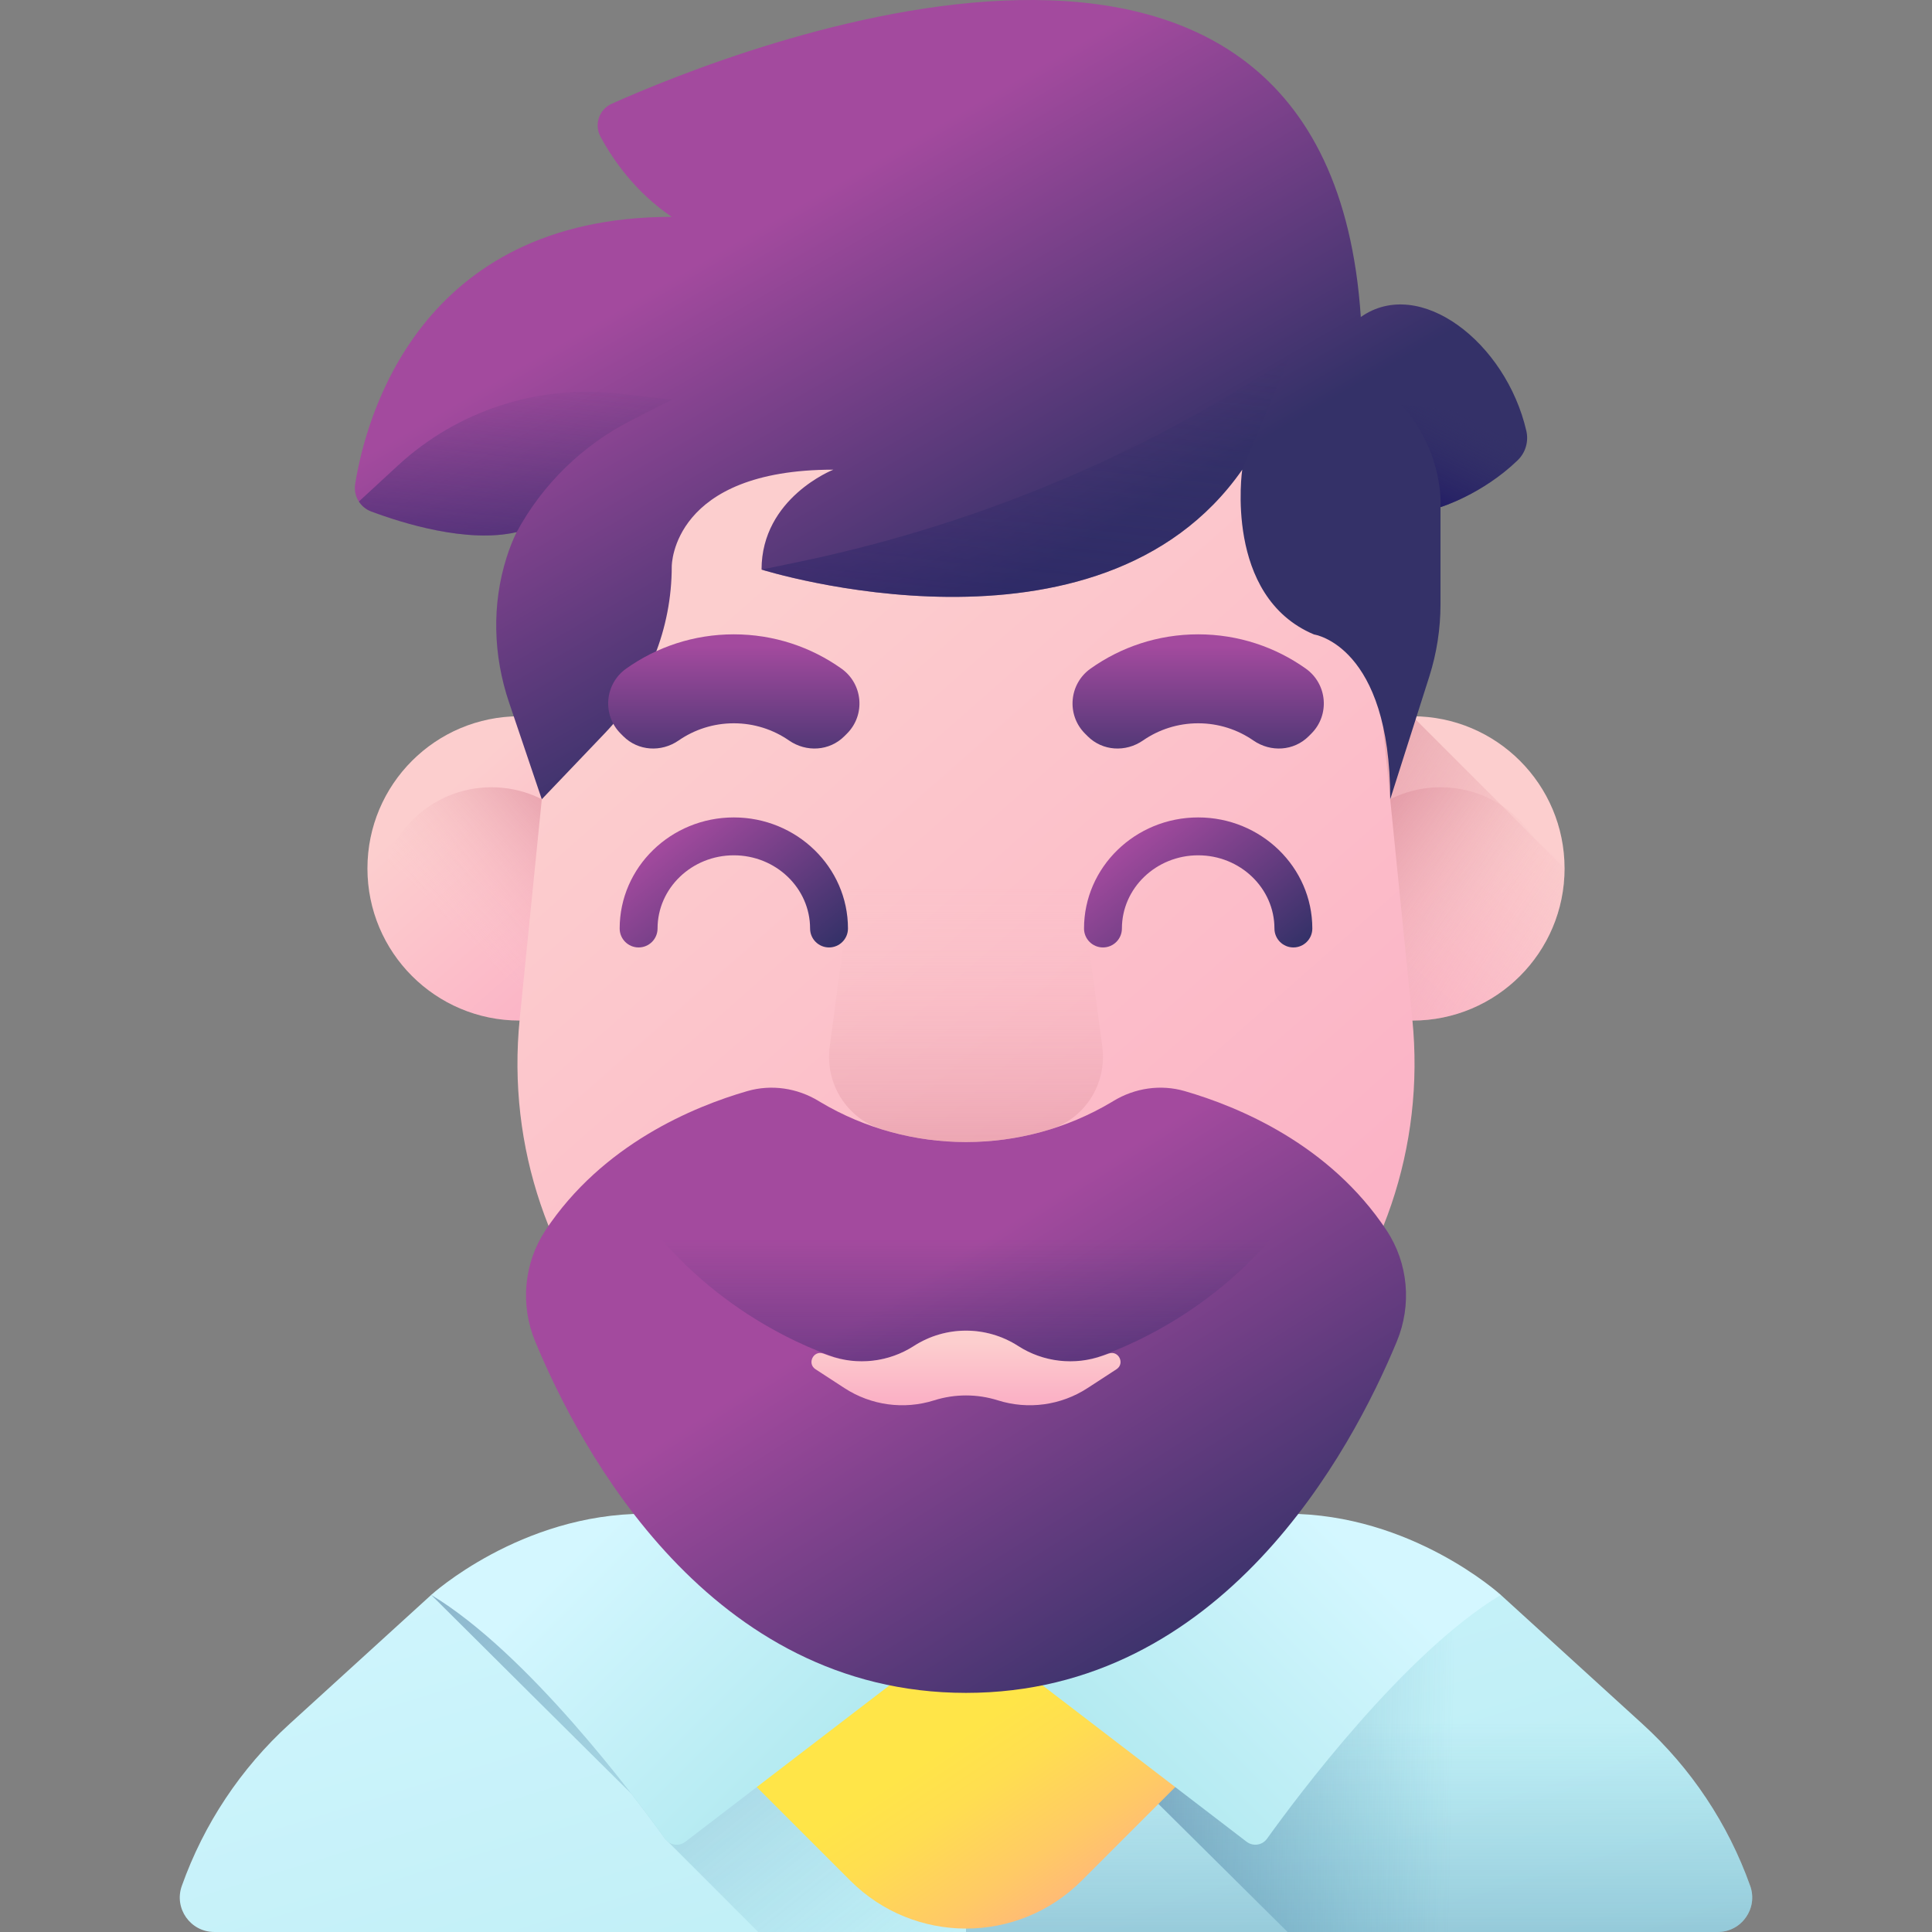 <svg id="Capa_1" enable-background="new 0 0 510 510" height="512" viewBox="0 0 510 510" width="512" xmlns="http://www.w3.org/2000/svg" xmlns:xlink="http://www.w3.org/1999/xlink"><rect x="0" y="0" width="510" height="510" fill="#808080" stroke="none"/><linearGradient id="lg1"><stop offset="0" stop-color="#d4f7ff"/><stop offset="1" stop-color="#a2e3e9"/></linearGradient><linearGradient id="SVGID_1_" gradientUnits="userSpaceOnUse" x1="204.731" x2="334.909" xlink:href="#lg1" y1="338.324" y2="759.343"/><linearGradient id="lg2"><stop offset="0" stop-color="#3b8eac" stop-opacity="0"/><stop offset="1" stop-color="#343168"/></linearGradient><linearGradient id="SVGID_2_" gradientUnits="userSpaceOnUse" x1="301.051" x2="80.448" xlink:href="#lg2" y1="471.297" y2="194.463"/><linearGradient id="SVGID_3_" gradientUnits="userSpaceOnUse" x1="358.773" x2="358.773" xlink:href="#lg2" y1="454.794" y2="647.653"/><linearGradient id="SVGID_4_" gradientUnits="userSpaceOnUse" x1="383.571" x2="207.665" xlink:href="#lg2" y1="465.836" y2="462.129"/><linearGradient id="SVGID_5_" gradientUnits="userSpaceOnUse" x1="249.58" x2="296.543" y1="460.876" y2="531.32"><stop offset="0" stop-color="#ffe548"/><stop offset=".176" stop-color="#ffde50"/><stop offset=".445" stop-color="#ffca65"/><stop offset=".771" stop-color="#ffaa87"/><stop offset="1" stop-color="#ff90a4"/></linearGradient><linearGradient id="SVGID_6_" gradientUnits="userSpaceOnUse" x1="152.712" x2="242.924" xlink:href="#lg1" y1="408.93" y2="499.142"/><linearGradient id="SVGID_7_" gradientTransform="matrix(-1 0 0 1 -1719.351 0)" gradientUnits="userSpaceOnUse" x1="-2076.638" x2="-1986.427" xlink:href="#lg1" y1="408.93" y2="499.142"/><linearGradient id="lg3"><stop offset="0" stop-color="#fccece"/><stop offset="1" stop-color="#fba5c2"/></linearGradient><linearGradient id="SVGID_8_" gradientUnits="userSpaceOnUse" x1="118.364" x2="181.51" xlink:href="#lg3" y1="207.933" y2="279.521"/><linearGradient id="lg4"><stop offset="0" stop-color="#fccece" stop-opacity="0"/><stop offset="1" stop-color="#bb4966"/></linearGradient><linearGradient id="SVGID_9_" gradientUnits="userSpaceOnUse" x1="121.161" x2="175.54" xlink:href="#lg4" y1="245.987" y2="190.785"/><linearGradient id="SVGID_10_" gradientTransform="matrix(-1 0 0 1 -1805 0)" gradientUnits="userSpaceOnUse" x1="-2196.636" x2="-2133.491" xlink:href="#lg3" y1="207.933" y2="279.521"/><linearGradient id="SVGID_11_" gradientTransform="matrix(-1 0 0 1 -1805 0)" gradientUnits="userSpaceOnUse" x1="-2193.839" x2="-2139.46" xlink:href="#lg4" y1="245.987" y2="190.785"/><linearGradient id="SVGID_12_" gradientUnits="userSpaceOnUse" x1="418.089" x2="285.851" xlink:href="#lg4" y1="263.639" y2="175.068"/><linearGradient id="SVGID_13_" gradientUnits="userSpaceOnUse" x1="185.832" x2="416.94" xlink:href="#lg3" y1="163.882" y2="425.886"/><linearGradient id="lg5"><stop offset="0" stop-color="#a34a9e"/><stop offset="1" stop-color="#343168"/></linearGradient><linearGradient id="SVGID_14_" gradientUnits="userSpaceOnUse" x1="248.42" x2="315.697" xlink:href="#lg5" y1="334.01" y2="440.756"/><linearGradient id="lg6"><stop offset="0" stop-color="#343168" stop-opacity="0"/><stop offset="1" stop-color="#1b1464"/></linearGradient><linearGradient id="SVGID_15_" gradientUnits="userSpaceOnUse" x1="255" x2="255" xlink:href="#lg6" y1="327" y2="409.006"/><linearGradient id="SVGID_16_" gradientUnits="userSpaceOnUse" x1="255" x2="255" xlink:href="#lg4" y1="234.391" y2="375"/><linearGradient id="SVGID_17_" gradientUnits="userSpaceOnUse" x1="177.276" x2="208.579" xlink:href="#lg5" y1="220.318" y2="259.658"/><linearGradient id="SVGID_18_" gradientUnits="userSpaceOnUse" x1="299.855" x2="331.158" xlink:href="#lg5" y1="220.318" y2="259.659"/><linearGradient id="SVGID_19_" gradientUnits="userSpaceOnUse" x1="255" x2="255" xlink:href="#lg3" y1="354.242" y2="376.076"/><linearGradient id="SVGID_20_" gradientUnits="userSpaceOnUse" x1="210.298" x2="267.972" xlink:href="#lg5" y1="54.342" y2="154.035"/><linearGradient id="SVGID_21_" gradientUnits="userSpaceOnUse" x1="275.186" x2="257.266" xlink:href="#lg6" y1="80.859" y2="245.229"/><linearGradient id="SVGID_22_" gradientUnits="userSpaceOnUse" x1="138.373" x2="128.251" xlink:href="#lg6" y1="97.468" y2="190.306"/><linearGradient id="SVGID_23_" gradientUnits="userSpaceOnUse" x1="387.692" x2="374.098" xlink:href="#lg6" y1="109.818" y2="137.625"/><linearGradient id="SVGID_24_" gradientUnits="userSpaceOnUse" x1="193.711" x2="193.711" xlink:href="#lg5" y1="170.538" y2="207.87"/><linearGradient id="SVGID_25_" gradientUnits="userSpaceOnUse" x1="316.289" x2="316.289" xlink:href="#lg5" y1="170.538" y2="207.87"/><path d="m433.594 455.105-37.424-34.092h-282.34l-37.424 34.092c-12.84 11.696-22.6 26.376-28.419 42.74-2.107 5.925 2.287 12.151 8.576 12.151h396.875c6.289 0 10.682-6.225 8.576-12.151-5.819-16.364-15.58-31.044-28.42-42.74z" fill="url(#SVGID_1_)"/><path d="m453.443 510h-253.291l-24.606-24.618c-1.928-2.694-5.03-6.909-8.948-11.975-.334-.198-52.772-52.389-52.772-52.389h282.346l37.422 34.085c6.414 5.846 12.074 12.445 16.845 19.626 4.77 7.18 8.663 14.942 11.568 23.123 2.114 5.919-2.285 12.148-8.564 12.148z" fill="url(#SVGID_2_)"/><path d="m433.594 455.105-37.424-34.092h-141.17v88.982h198.438c6.289 0 10.682-6.225 8.576-12.15-5.819-16.364-15.58-31.043-28.42-42.74z" fill="url(#SVGID_3_)"/><path d="m453.443 510h-113.551l-68.974-68.393 33.702-20.59h91.553l37.422 34.085c6.414 5.846 12.074 12.445 16.845 19.626.358.544.717 1.1 1.063 1.656.074.099.148.21.198.321.148.198.272.396.395.606 4.029 6.451 7.353 13.335 9.912 20.54 2.113 5.92-2.286 12.149-8.565 12.149z" fill="url(#SVGID_4_)"/><path d="m224.465 496.445-27.44-27.44 16.117-16.117c23.118-23.118 60.6-23.118 83.718 0l16.117 16.117-27.44 27.44c-16.866 16.865-44.208 16.865-61.072 0z" fill="url(#SVGID_5_)"/><path d="m239.086 441.611-58.153 44.56c-1.703 1.305-4.142.95-5.393-.793-8.055-11.229-36.268-49.018-61.71-64.364 0 0 23.503-21.422 56.459-21.422z" fill="url(#SVGID_6_)"/><path d="m270.914 441.611 58.153 44.56c1.703 1.305 4.142.95 5.393-.793 8.055-11.229 36.268-49.018 61.71-64.364 0 0-23.503-21.422-56.46-21.422z" fill="url(#SVGID_7_)"/><circle cx="137.159" cy="229.241" fill="url(#SVGID_8_)" r="40.166"/><circle cx="129.744" cy="237.274" fill="url(#SVGID_9_)" r="29.455"/><circle cx="372.841" cy="229.241" fill="url(#SVGID_10_)" r="40.166"/><circle cx="380.256" cy="237.274" fill="url(#SVGID_11_)" r="29.455"/><path d="m332.675 229.241c0 22.183 17.983 40.166 40.166 40.166s40.166-17.983 40.166-40.166l-40.166-40.166c-22.183.001-40.166 17.983-40.166 40.166z" fill="url(#SVGID_12_)"/><path d="m257.035 396.953h-4.07c-68.868 0-122.668-59.483-115.775-128.006l9.023-89.701c5.458-54.263 51.13-95.571 105.666-95.571h6.241c54.536 0 100.208 41.308 105.666 95.571l9.023 89.701c6.894 68.523-46.906 128.006-115.774 128.006z" fill="url(#SVGID_13_)"/><path d="m293.932 290.626c-.184.112-.369.223-.555.334-23.568 14.015-53.185 14.015-76.752 0-.186-.111-.371-.222-.555-.334-5.648-3.426-12.449-4.436-18.796-2.603-14.191 4.098-38.248 14.06-53.276 36.739-5.763 8.696-6.712 19.717-2.719 29.355 11.993 28.948 46.1 92.763 113.723 92.763s101.73-63.815 113.723-92.763c3.993-9.638 3.044-20.659-2.719-29.355-15.028-22.679-39.085-32.64-53.276-36.739-6.349-1.834-13.15-.824-18.798 2.603z" fill="url(#SVGID_14_)"/><path d="m218.729 357.706c1.972.729 4.01 1.281 6.102 1.501 5.696.599 11.493-.735 16.408-3.901 8.38-5.398 19.143-5.398 27.523 0 4.915 3.166 10.712 4.5 16.407 3.901 2.091-.22 4.13-.772 6.102-1.501 12.869-4.757 41.117-18.445 58.061-51.099-12.81-10.318-26.977-15.804-36.604-18.584-6.347-1.833-13.148-.823-18.796 2.603-.184.112-.369.223-.555.333-23.568 14.015-53.185 14.015-76.752 0-.186-.111-.371-.222-.555-.333-5.648-3.426-12.449-4.436-18.796-2.603-9.628 2.78-23.795 8.266-36.604 18.584 16.942 32.654 45.19 46.342 58.059 51.099z" fill="url(#SVGID_15_)"/><path d="m290.975 276.278-9.198-68.458h-53.554l-9.198 68.458c-1.298 9.659 4.469 18.984 13.783 21.853 14.435 4.445 29.949 4.445 44.384 0 9.314-2.868 15.081-12.194 13.783-21.853z" fill="url(#SVGID_16_)"/><path d="m218.843 250.102c-2.761 0-5-2.239-5-5 0-10.654-9.031-19.321-20.132-19.321s-20.133 8.667-20.133 19.321c0 2.761-2.239 5-5 5s-5-2.239-5-5c0-16.168 13.518-29.321 30.133-29.321s30.132 13.153 30.132 29.321c0 2.761-2.239 5-5 5z" fill="url(#SVGID_17_)"/><path d="m341.422 250.102c-2.762 0-5-2.239-5-5 0-10.654-9.031-19.321-20.133-19.321s-20.133 8.667-20.133 19.321c0 2.761-2.238 5-5 5s-5-2.239-5-5c0-16.168 13.518-29.321 30.133-29.321s30.133 13.153 30.133 29.321c0 2.761-2.238 5-5 5z" fill="url(#SVGID_18_)"/><path d="m268.762 355.306c-8.38-5.398-19.143-5.398-27.523 0-6.647 4.281-14.907 5.225-22.348 2.554l-1.552-.557c-2.602-.934-4.376 2.637-2.059 4.146l7.642 4.976c7.008 4.563 15.691 5.749 23.666 3.232 5.476-1.728 11.351-1.728 16.827 0 7.975 2.517 16.658 1.331 23.666-3.232l7.642-4.976c2.317-1.509.544-5.08-2.059-4.146l-1.552.557c-7.443 2.671-15.704 1.727-22.35-2.554z" fill="url(#SVGID_19_)"/><path d="m400.635 121.486c-9.405 9.059-20.379 12.383-20.379 12.383v25.644c0 6.488-1.001 12.927-2.966 19.106l-10.307 32.367c0-40.685-20.12-43.502-20.12-43.502-23.889-10.06-18.946-43.502-18.946-43.502-37.904 54.378-126.887 26.373-126.887 26.373 0-18.958 18.958-26.373 18.958-26.373-42.477 0-42.662 25.113-42.662 25.545 0 16.388-6.315 32.157-17.648 44.009l-16.659 17.45-8.626-25.508c-4.214-12.421-4.622-25.904-.643-38.398.741-2.311 1.607-4.56 2.632-6.612-12.989 3.016-30.143-2.36-38.411-5.462-2.966-1.1-4.721-4.14-4.214-7.267 2.768-17.228 16.734-70.494 83.569-70.494-9.751-6.587-15.683-15.362-18.798-21.133-1.743-3.213-.395-7.217 2.929-8.713 32.17-14.385 188.853-77.365 197.764 56.281 15.51-10.913 38.312 6.686 43.7 30.081.643 2.794-.222 5.735-2.286 7.725z" fill="url(#SVGID_20_)"/><path d="m327.916 123.983 12.359-29.451-1.305.852c-39.153 25.569-82.76 43.558-128.554 53.03l-9.386 1.942s88.982 28.005 126.886-26.373z" fill="url(#SVGID_21_)"/><path d="m177.325 105.494-14.16-1.607c-21.223-2.409-42.444 4.531-58.143 19.013l-10.283 9.487c.75 1.165 1.852 2.108 3.232 2.62 8.268 3.102 25.422 8.478 38.411 5.462 6.826-12.614 17.312-22.867 30.077-29.407z" fill="url(#SVGID_22_)"/><path d="m400.635 121.486c1.994-1.923 2.856-4.733 2.332-7.44-15.663-6.398-33.031-7.155-33.031-7.155 11.432 12.668 10.32 26.979 10.32 26.979s10.974-3.325 20.379-12.384z" fill="url(#SVGID_23_)"/><path d="m193.711 167.448c-10.589 0-20.393 3.351-28.414 9.05-5.687 4.041-6.391 12.22-1.458 17.153l.696.696c3.925 3.925 10.039 4.281 14.604 1.123 4.138-2.863 9.159-4.54 14.572-4.54s10.434 1.677 14.572 4.54c4.564 3.158 10.679 2.802 14.604-1.123l.696-.696c4.933-4.933 4.229-13.112-1.458-17.153-8.021-5.699-17.826-9.05-28.414-9.05z" fill="url(#SVGID_24_)"/><path d="m316.289 167.448c-10.589 0-20.393 3.351-28.414 9.05-5.687 4.041-6.391 12.22-1.458 17.153l.696.696c3.925 3.925 10.039 4.281 14.604 1.123 4.138-2.863 9.159-4.54 14.572-4.54s10.434 1.677 14.572 4.54c4.564 3.158 10.679 2.802 14.604-1.123l.696-.696c4.933-4.933 4.229-13.112-1.458-17.153-8.021-5.699-17.825-9.05-28.414-9.05z" fill="url(#SVGID_25_)"/></svg>